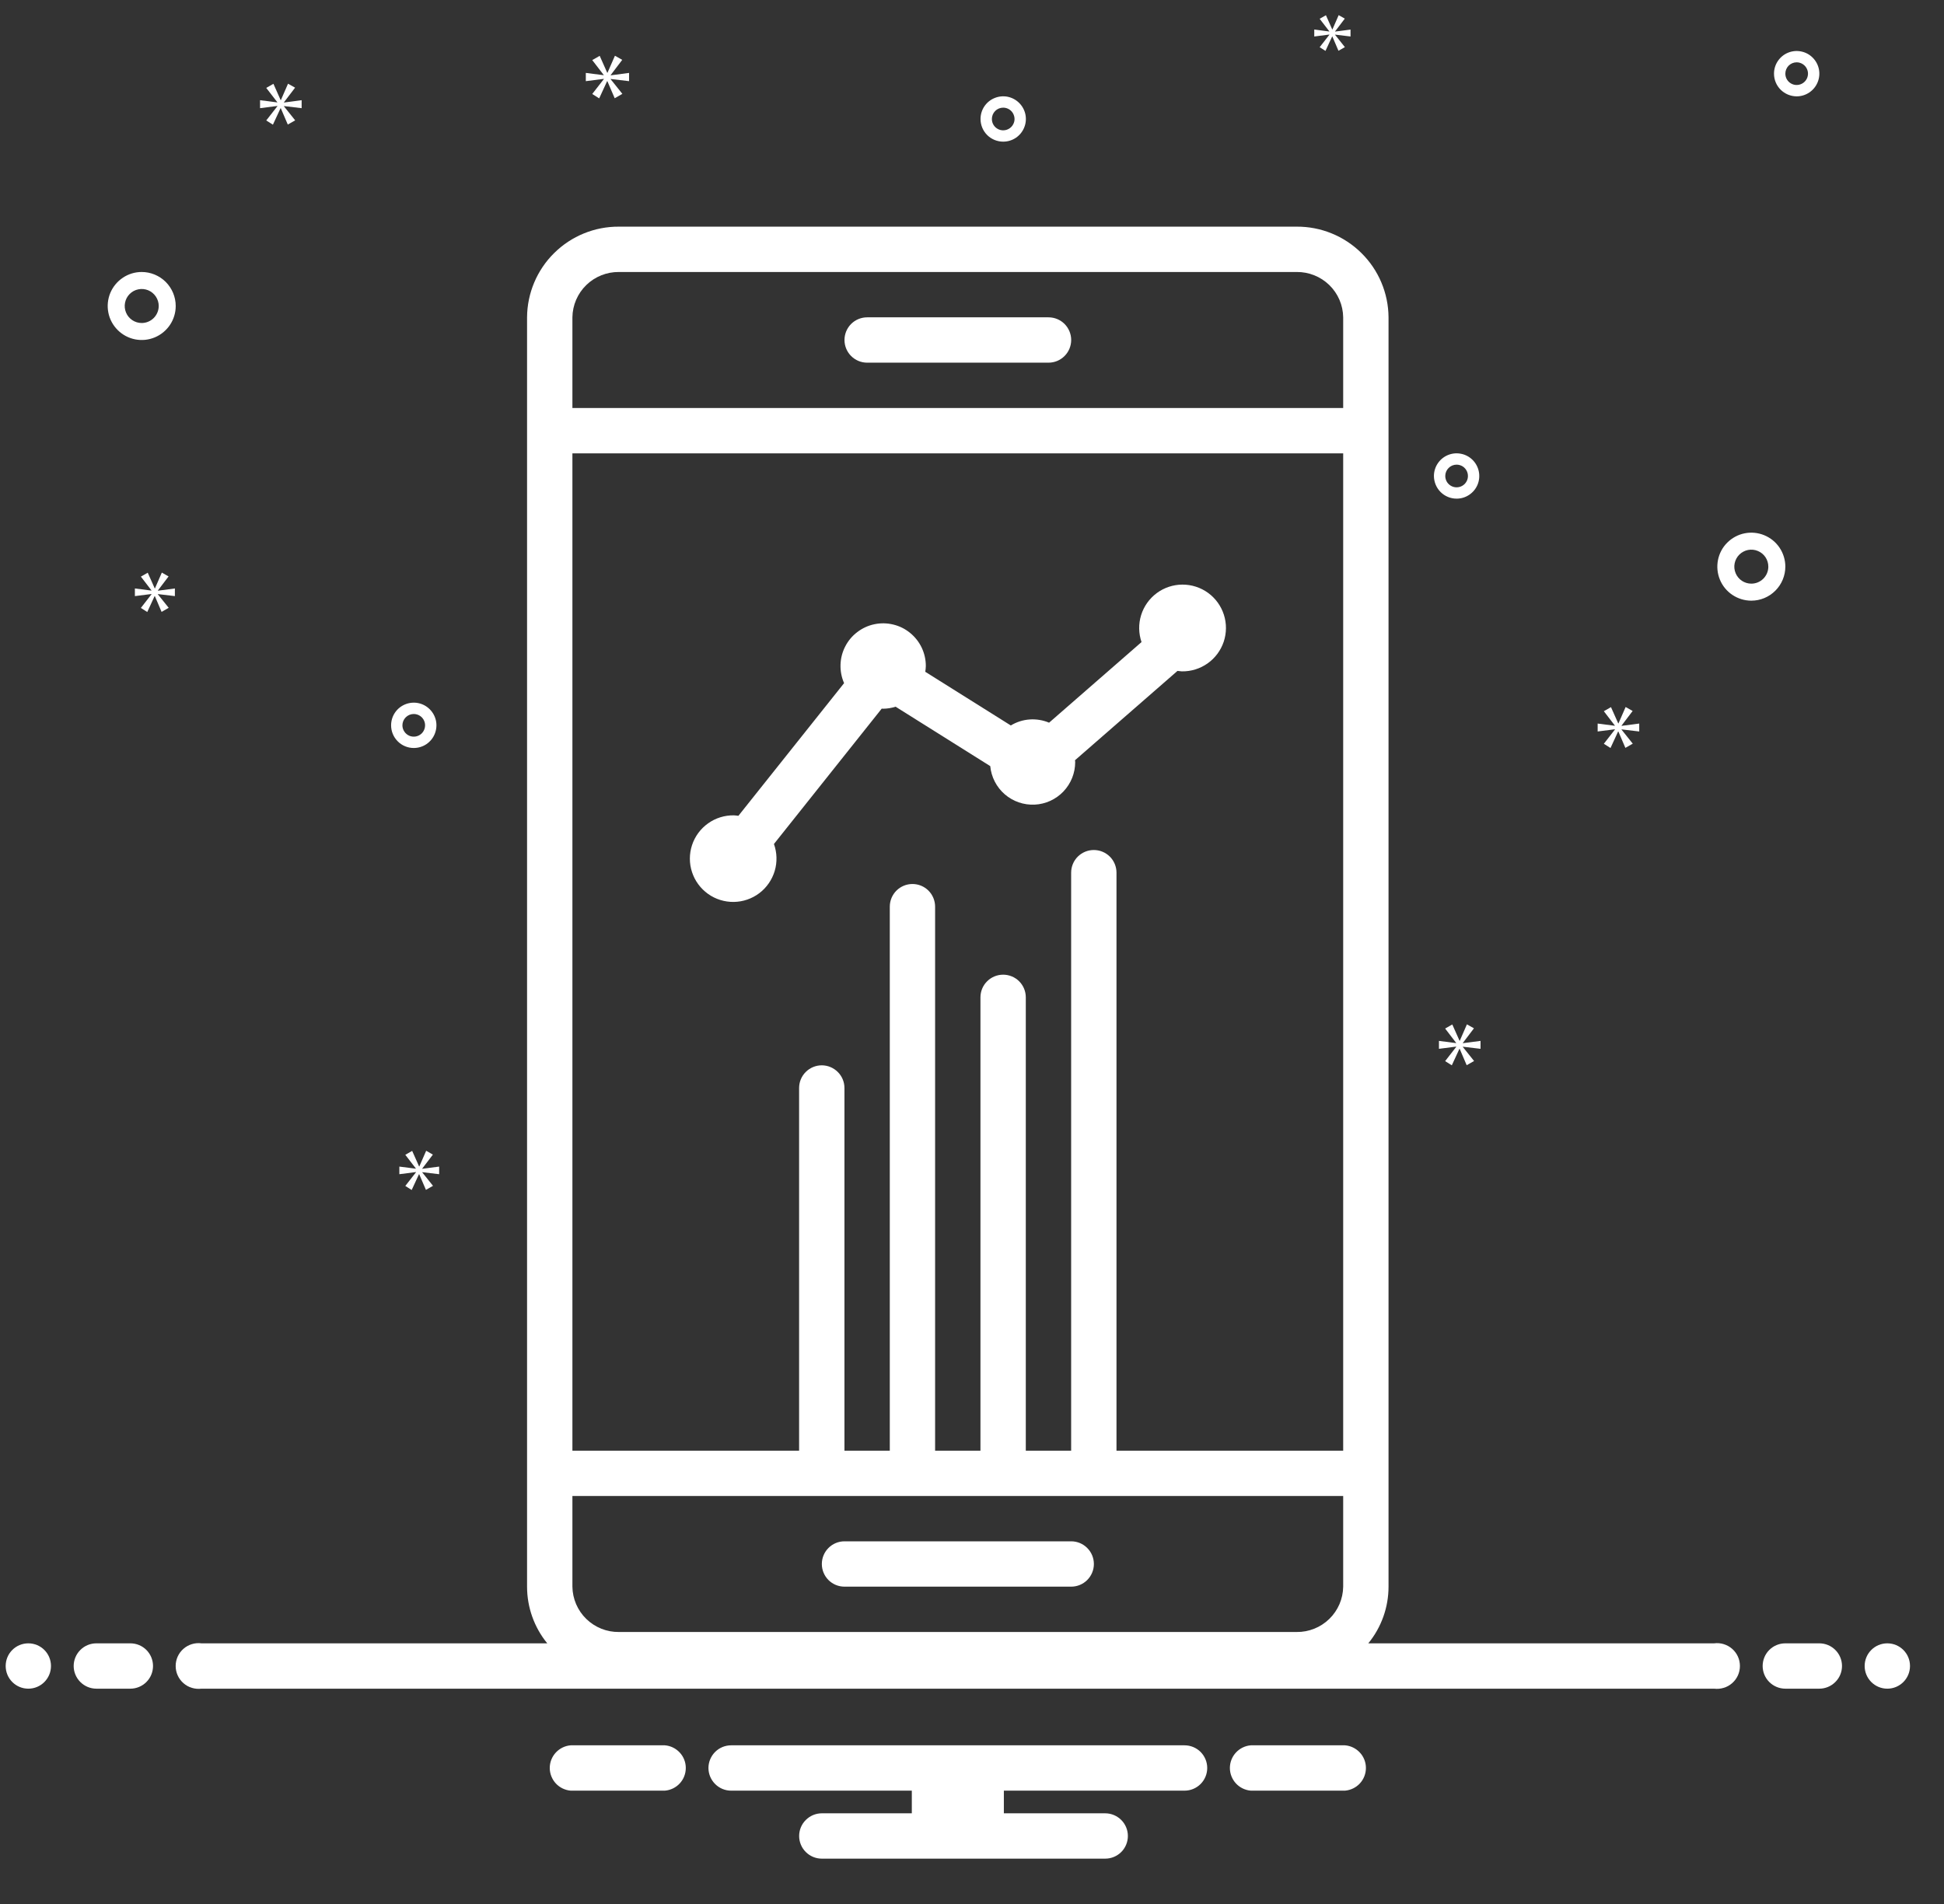<svg width="49" height="48" viewBox="0 0 49 48" fill="none" xmlns="http://www.w3.org/2000/svg">
<rect x="0" y="0" width="49" height="48" fill="#333333" stroke="none"/>
<g clip-path="url(#clip0_274_57231)">
<path d="M36.715 12.571C36.828 12.571 36.938 12.538 37.032 12.475C37.126 12.412 37.2 12.323 37.243 12.219C37.286 12.114 37.297 11.999 37.275 11.888C37.253 11.778 37.199 11.676 37.119 11.596C37.039 11.516 36.937 11.461 36.826 11.44C36.715 11.417 36.601 11.429 36.496 11.472C36.392 11.515 36.303 11.588 36.24 11.682C36.177 11.776 36.143 11.887 36.143 12C36.144 12.151 36.204 12.297 36.311 12.404C36.418 12.511 36.563 12.571 36.715 12.571ZM36.715 11.714C36.771 11.714 36.827 11.731 36.874 11.762C36.921 11.794 36.957 11.838 36.979 11.891C37 11.943 37.006 12 36.995 12.056C36.984 12.111 36.957 12.162 36.917 12.202C36.877 12.242 36.826 12.269 36.771 12.28C36.715 12.291 36.658 12.286 36.605 12.264C36.553 12.242 36.509 12.206 36.477 12.159C36.446 12.112 36.429 12.056 36.429 12C36.429 11.924 36.459 11.851 36.513 11.798C36.566 11.744 36.639 11.714 36.715 11.714ZM45.286 2.429C45.399 2.429 45.51 2.395 45.604 2.332C45.698 2.269 45.771 2.18 45.814 2.076C45.858 1.971 45.869 1.856 45.847 1.746C45.825 1.635 45.77 1.533 45.69 1.453C45.61 1.373 45.509 1.319 45.398 1.297C45.287 1.275 45.172 1.286 45.068 1.329C44.963 1.372 44.874 1.446 44.811 1.54C44.748 1.634 44.715 1.744 44.715 1.857C44.715 2.009 44.775 2.154 44.882 2.261C44.989 2.368 45.135 2.428 45.286 2.429ZM45.286 1.571C45.343 1.571 45.398 1.588 45.445 1.62C45.492 1.651 45.529 1.696 45.55 1.748C45.572 1.8 45.578 1.857 45.566 1.913C45.556 1.968 45.528 2.019 45.488 2.059C45.448 2.099 45.397 2.126 45.342 2.137C45.287 2.148 45.229 2.143 45.177 2.121C45.125 2.099 45.08 2.063 45.049 2.016C45.017 1.969 45.001 1.914 45.001 1.857C45.001 1.781 45.031 1.709 45.084 1.655C45.138 1.602 45.211 1.571 45.286 1.571ZM25.286 3.571C25.399 3.571 25.51 3.538 25.604 3.475C25.698 3.412 25.771 3.323 25.814 3.219C25.858 3.114 25.869 2.999 25.847 2.888C25.825 2.778 25.77 2.676 25.69 2.596C25.61 2.516 25.509 2.462 25.398 2.439C25.287 2.417 25.172 2.429 25.068 2.472C24.963 2.515 24.874 2.588 24.811 2.682C24.748 2.776 24.715 2.887 24.715 3C24.715 3.151 24.775 3.297 24.882 3.404C24.989 3.511 25.135 3.571 25.286 3.571ZM25.286 2.714C25.343 2.714 25.398 2.731 25.445 2.762C25.492 2.794 25.529 2.838 25.55 2.891C25.572 2.943 25.578 3 25.567 3.056C25.555 3.111 25.528 3.162 25.488 3.202C25.448 3.242 25.397 3.269 25.342 3.28C25.287 3.291 25.229 3.286 25.177 3.264C25.125 3.242 25.08 3.206 25.049 3.159C25.017 3.112 25.001 3.056 25.001 3C25.001 2.924 25.031 2.852 25.084 2.798C25.138 2.744 25.21 2.714 25.286 2.714ZM3.572 6.857C3.402 6.857 3.237 6.907 3.096 7.002C2.955 7.096 2.845 7.23 2.78 7.386C2.715 7.543 2.698 7.715 2.731 7.881C2.764 8.048 2.846 8.2 2.966 8.32C3.086 8.44 3.239 8.522 3.405 8.555C3.571 8.588 3.743 8.571 3.9 8.506C4.057 8.441 4.19 8.331 4.285 8.19C4.379 8.049 4.429 7.884 4.429 7.714C4.429 7.487 4.338 7.269 4.178 7.108C4.017 6.948 3.799 6.857 3.572 6.857ZM3.572 8.143C3.487 8.143 3.404 8.118 3.334 8.071C3.263 8.023 3.208 7.957 3.176 7.878C3.144 7.8 3.135 7.714 3.152 7.631C3.168 7.547 3.209 7.471 3.269 7.411C3.329 7.351 3.405 7.31 3.488 7.294C3.572 7.277 3.658 7.286 3.736 7.318C3.814 7.351 3.881 7.406 3.928 7.476C3.975 7.547 4.001 7.629 4.001 7.714C4 7.828 3.955 7.937 3.875 8.017C3.795 8.097 3.686 8.143 3.572 8.143ZM45.001 14.286C45.001 14.116 44.95 13.95 44.856 13.809C44.762 13.668 44.628 13.559 44.471 13.494C44.315 13.429 44.142 13.412 43.976 13.445C43.81 13.478 43.657 13.56 43.537 13.68C43.417 13.799 43.336 13.952 43.303 14.118C43.27 14.285 43.287 14.457 43.352 14.614C43.416 14.77 43.526 14.904 43.667 14.998C43.808 15.092 43.974 15.143 44.143 15.143C44.371 15.143 44.589 15.052 44.749 14.891C44.91 14.731 45 14.513 45.001 14.286ZM44.143 14.714C44.059 14.714 43.976 14.689 43.905 14.642C43.835 14.595 43.78 14.528 43.748 14.45C43.715 14.371 43.706 14.285 43.723 14.202C43.74 14.119 43.78 14.043 43.84 13.983C43.9 13.923 43.977 13.882 44.06 13.865C44.143 13.849 44.229 13.857 44.307 13.89C44.386 13.922 44.453 13.977 44.5 14.047C44.547 14.118 44.572 14.201 44.572 14.286C44.572 14.399 44.527 14.508 44.446 14.589C44.366 14.669 44.257 14.714 44.143 14.714ZM10.429 18.857C10.542 18.857 10.653 18.824 10.747 18.761C10.841 18.698 10.914 18.609 10.957 18.504C11 18.4 11.012 18.285 10.99 18.174C10.967 18.063 10.913 17.962 10.833 17.882C10.753 17.802 10.652 17.747 10.541 17.725C10.43 17.703 10.315 17.715 10.21 17.758C10.106 17.801 10.017 17.874 9.954 17.968C9.891 18.062 9.858 18.173 9.858 18.286C9.858 18.437 9.918 18.582 10.025 18.689C10.132 18.797 10.278 18.857 10.429 18.857ZM10.429 18C10.486 18 10.541 18.017 10.588 18.048C10.635 18.079 10.671 18.124 10.693 18.176C10.715 18.229 10.72 18.286 10.709 18.341C10.698 18.397 10.671 18.448 10.631 18.488C10.591 18.528 10.54 18.555 10.485 18.566C10.429 18.577 10.372 18.571 10.32 18.55C10.268 18.528 10.223 18.491 10.192 18.444C10.16 18.397 10.143 18.342 10.143 18.286C10.143 18.21 10.174 18.137 10.227 18.084C10.281 18.03 10.353 18 10.429 18Z" fill="white"/>
<path d="M0.714 42.572C1.03 42.572 1.285 42.316 1.285 42C1.285 41.684 1.03 41.429 0.714 41.429C0.398 41.429 0.143 41.684 0.143 42C0.143 42.316 0.398 42.572 0.714 42.572Z" fill="white"/>
<path d="M3.286 41.429H2.429C2.277 41.429 2.132 41.489 2.025 41.596C1.918 41.703 1.857 41.849 1.857 42C1.857 42.152 1.918 42.297 2.025 42.404C2.132 42.511 2.277 42.572 2.429 42.572H3.286C3.438 42.572 3.583 42.511 3.69 42.404C3.797 42.297 3.857 42.152 3.857 42C3.857 41.849 3.797 41.703 3.69 41.596C3.583 41.489 3.438 41.429 3.286 41.429ZM45.857 41.429H45C44.849 41.429 44.703 41.489 44.596 41.596C44.489 41.703 44.429 41.849 44.429 42C44.429 42.152 44.489 42.297 44.596 42.404C44.703 42.511 44.849 42.572 45 42.572H45.857C46.009 42.572 46.154 42.511 46.261 42.404C46.369 42.297 46.429 42.152 46.429 42C46.429 41.849 46.369 41.703 46.261 41.596C46.154 41.489 46.009 41.429 45.857 41.429Z" fill="white"/>
<path d="M47.571 42.572C47.887 42.572 48.143 42.316 48.143 42C48.143 41.684 47.887 41.429 47.571 41.429C47.256 41.429 47 41.684 47 42C47 42.316 47.256 42.572 47.571 42.572Z" fill="white"/>
<path d="M43.205 41.429H34.489C34.819 41.026 34.999 40.521 34.999 40V8C34.995 7.39 34.749 6.806 34.314 6.378C33.88 5.949 33.293 5.71 32.683 5.714H15.601C14.991 5.71 14.404 5.949 13.97 6.378C13.535 6.806 13.289 7.39 13.285 8V40C13.285 40.521 13.465 41.026 13.794 41.429H5.079C4.997 41.418 4.915 41.425 4.836 41.449C4.758 41.473 4.685 41.513 4.624 41.567C4.562 41.621 4.513 41.688 4.479 41.762C4.445 41.837 4.428 41.918 4.428 42C4.428 42.082 4.445 42.163 4.479 42.238C4.513 42.312 4.562 42.379 4.624 42.433C4.685 42.487 4.758 42.528 4.836 42.551C4.915 42.575 4.997 42.582 5.079 42.572H43.205C43.286 42.582 43.369 42.575 43.447 42.551C43.526 42.528 43.598 42.487 43.66 42.433C43.722 42.379 43.771 42.312 43.805 42.238C43.839 42.163 43.856 42.082 43.856 42C43.856 41.918 43.839 41.837 43.805 41.762C43.771 41.688 43.722 41.621 43.66 41.567C43.598 41.513 43.526 41.473 43.447 41.449C43.369 41.425 43.286 41.418 43.205 41.429ZM14.428 8C14.432 7.693 14.558 7.4 14.778 7.186C14.998 6.972 15.294 6.854 15.601 6.857H32.683C32.99 6.854 33.286 6.972 33.506 7.186C33.726 7.4 33.852 7.693 33.856 8V10.286H14.428V8ZM14.428 11.429H33.856V36.572H28.142V22C28.142 21.849 28.082 21.703 27.975 21.596C27.867 21.489 27.722 21.429 27.57 21.429C27.419 21.429 27.274 21.489 27.166 21.596C27.059 21.703 26.999 21.849 26.999 22V36.572H25.856V25.143C25.856 24.991 25.796 24.846 25.689 24.739C25.582 24.632 25.436 24.572 25.285 24.572C25.133 24.572 24.988 24.632 24.881 24.739C24.773 24.846 24.713 24.991 24.713 25.143V36.572H23.57V22.857C23.57 22.706 23.51 22.56 23.403 22.453C23.296 22.346 23.151 22.286 22.999 22.286C22.848 22.286 22.702 22.346 22.595 22.453C22.488 22.56 22.428 22.706 22.428 22.857V36.572H21.285V27.429C21.285 27.277 21.225 27.132 21.117 27.025C21.01 26.918 20.865 26.857 20.713 26.857C20.562 26.857 20.416 26.918 20.309 27.025C20.202 27.132 20.142 27.277 20.142 27.429V36.572H14.428V11.429ZM14.428 37.714H33.856V40C33.852 40.307 33.726 40.6 33.506 40.814C33.286 41.028 32.99 41.147 32.683 41.143H15.601C15.294 41.147 14.998 41.028 14.778 40.814C14.558 40.6 14.432 40.307 14.428 40V37.714Z" fill="white"/>
<path d="M22.225 17.864C22.237 17.864 22.249 17.867 22.261 17.867C22.367 17.866 22.473 17.849 22.574 17.816L24.96 19.314C24.986 19.589 25.117 19.843 25.325 20.024C25.534 20.205 25.804 20.298 26.08 20.285C26.355 20.272 26.615 20.153 26.805 19.953C26.996 19.752 27.101 19.487 27.101 19.211C27.101 19.195 27.097 19.181 27.096 19.166L29.679 16.914C29.715 16.919 29.752 16.923 29.789 16.925C30.022 16.929 30.249 16.858 30.439 16.724C30.629 16.59 30.771 16.398 30.845 16.178C30.918 15.957 30.92 15.719 30.849 15.498C30.778 15.276 30.638 15.083 30.45 14.946C30.262 14.81 30.035 14.737 29.802 14.738C29.57 14.739 29.344 14.814 29.157 14.952C28.97 15.091 28.832 15.285 28.763 15.507C28.694 15.729 28.698 15.967 28.773 16.187L26.443 18.219C26.288 18.154 26.12 18.126 25.952 18.138C25.784 18.15 25.622 18.202 25.478 18.289L23.322 16.936C23.33 16.888 23.335 16.84 23.336 16.792C23.337 16.632 23.301 16.474 23.233 16.329C23.164 16.184 23.064 16.057 22.94 15.956C22.816 15.854 22.671 15.782 22.515 15.745C22.36 15.707 22.198 15.704 22.041 15.737C21.884 15.769 21.737 15.837 21.61 15.934C21.482 16.03 21.378 16.154 21.305 16.297C21.231 16.439 21.191 16.596 21.186 16.756C21.181 16.916 21.211 17.075 21.276 17.222L18.612 20.567C18.574 20.561 18.535 20.557 18.497 20.555C18.264 20.552 18.036 20.622 17.847 20.758C17.657 20.893 17.516 21.085 17.443 21.306C17.371 21.527 17.37 21.765 17.443 21.986C17.515 22.207 17.657 22.4 17.846 22.535C18.035 22.67 18.263 22.741 18.495 22.738C18.728 22.735 18.954 22.657 19.139 22.517C19.325 22.376 19.46 22.18 19.527 21.957C19.593 21.734 19.586 21.496 19.508 21.277L22.225 17.864Z" fill="white"/>
<path d="M3.979 14.887L4.249 14.532L4.079 14.435L3.906 14.833H3.9L3.724 14.438L3.551 14.537L3.818 14.884V14.889L3.4 14.835V15.028L3.82 14.975V14.98L3.551 15.326L3.712 15.429L3.897 15.028H3.903L4.073 15.426L4.252 15.323L3.979 14.983V14.977L4.408 15.028V14.835L3.979 14.892V14.887Z" fill="white"/>
<path d="M10.643 29.46L10.911 29.108L10.742 29.011L10.569 29.407H10.564L10.389 29.014L10.216 29.113L10.482 29.458V29.463L10.066 29.41V29.602L10.485 29.548V29.554L10.216 29.898L10.377 30L10.561 29.602H10.566L10.736 29.997L10.914 29.895L10.643 29.556V29.551L11.069 29.602V29.41L10.643 29.466V29.46Z" fill="white"/>
<path d="M33.508 0.876L33.263 1.19L33.41 1.283L33.578 0.92H33.583L33.737 1.28L33.899 1.188L33.652 0.878V0.873L34.041 0.92V0.745L33.652 0.796V0.791L33.897 0.469L33.742 0.382L33.585 0.742H33.58L33.421 0.384L33.263 0.474L33.505 0.788V0.794L33.127 0.745V0.92L33.508 0.871V0.876Z" fill="white"/>
<path d="M41.318 18.441V18.241L40.872 18.299V18.293L41.152 17.924L40.975 17.824L40.795 18.237H40.789L40.606 17.827L40.426 17.93L40.703 18.291V18.297L40.27 18.241V18.441L40.706 18.385V18.391L40.426 18.751L40.594 18.857L40.786 18.441H40.792L40.969 18.854L41.155 18.748L40.872 18.394V18.388L41.318 18.441Z" fill="white"/>
<path d="M36.872 26.293L37.152 25.924L36.975 25.824L36.795 26.237H36.789L36.606 25.827L36.426 25.93L36.703 26.291V26.297L36.27 26.241V26.441L36.706 26.385V26.391L36.426 26.751L36.594 26.857L36.786 26.441H36.792L36.969 26.854L37.155 26.748L36.872 26.394V26.388L37.318 26.441V26.241L36.872 26.299V26.293Z" fill="white"/>
<path d="M7.157 2.579L7.438 2.21L7.26 2.11L7.08 2.523H7.074L6.892 2.113L6.711 2.216L6.989 2.576V2.582L6.555 2.526V2.727L6.992 2.671V2.677L6.711 3.037L6.879 3.143L7.072 2.727H7.077L7.254 3.14L7.44 3.034L7.157 2.68V2.674L7.603 2.727V2.526L7.157 2.585V2.579Z" fill="white"/>
<path d="M15.22 1.994L14.928 2.369L15.103 2.48L15.303 2.046H15.309L15.494 2.477L15.687 2.366L15.392 1.997V1.991L15.856 2.046V1.838L15.392 1.899V1.893L15.684 1.509L15.5 1.405L15.312 1.835H15.306L15.116 1.408L14.928 1.515L15.217 1.89V1.896L14.766 1.838V2.046L15.22 1.988V1.994Z" fill="white"/>
<path d="M33.901 44H31.528C31.384 44.011 31.25 44.077 31.152 44.183C31.055 44.288 31 44.427 31 44.571C31 44.715 31.055 44.854 31.152 44.96C31.25 45.066 31.384 45.131 31.528 45.143H33.901C34.045 45.131 34.179 45.066 34.277 44.96C34.375 44.854 34.429 44.715 34.429 44.571C34.429 44.427 34.375 44.288 34.277 44.183C34.179 44.077 34.045 44.011 33.901 44ZM16.759 44H14.385C14.241 44.011 14.107 44.077 14.009 44.183C13.912 44.288 13.857 44.427 13.857 44.571C13.857 44.715 13.912 44.854 14.009 44.96C14.107 45.066 14.241 45.131 14.385 45.143H16.759C16.902 45.131 17.036 45.066 17.134 44.96C17.232 44.854 17.286 44.715 17.286 44.571C17.286 44.427 17.232 44.288 17.134 44.183C17.036 44.077 16.902 44.011 16.759 44ZM29.857 44H18.429C18.277 44 18.132 44.06 18.025 44.167C17.918 44.275 17.857 44.42 17.857 44.571C17.857 44.723 17.918 44.868 18.025 44.975C18.132 45.083 18.277 45.143 18.429 45.143H22.983V45.714H20.715C20.563 45.714 20.418 45.775 20.311 45.882C20.203 45.989 20.143 46.134 20.143 46.286C20.143 46.437 20.203 46.583 20.311 46.69C20.418 46.797 20.563 46.857 20.715 46.857H27.857C28.009 46.857 28.154 46.797 28.262 46.69C28.369 46.583 28.429 46.437 28.429 46.286C28.429 46.134 28.369 45.989 28.262 45.882C28.154 45.775 28.009 45.714 27.857 45.714H25.303V45.143H29.857C30.009 45.143 30.154 45.083 30.262 44.975C30.369 44.868 30.429 44.723 30.429 44.571C30.429 44.42 30.369 44.275 30.262 44.167C30.154 44.06 30.009 44 29.857 44ZM21.286 40H27C27.152 40 27.297 39.94 27.404 39.833C27.512 39.725 27.572 39.58 27.572 39.429C27.572 39.277 27.512 39.132 27.404 39.025C27.297 38.917 27.152 38.857 27 38.857H21.286C21.134 38.857 20.989 38.917 20.882 39.025C20.775 39.132 20.715 39.277 20.715 39.429C20.715 39.58 20.775 39.725 20.882 39.833C20.989 39.94 21.134 40 21.286 40ZM21.857 9.143H26.429C26.58 9.143 26.726 9.083 26.833 8.975C26.94 8.868 27 8.723 27 8.571C27 8.42 26.94 8.275 26.833 8.167C26.726 8.06 26.58 8 26.429 8H21.857C21.706 8 21.561 8.06 21.453 8.167C21.346 8.275 21.286 8.42 21.286 8.571C21.286 8.723 21.346 8.868 21.453 8.975C21.561 9.083 21.706 9.143 21.857 9.143Z" fill="white"/>
</g>
<defs>
<clipPath id="clip0_274_57231">
<rect width="48" height="48" fill="white" transform="translate(0.143)"/>
</clipPath>
</defs>
</svg>
